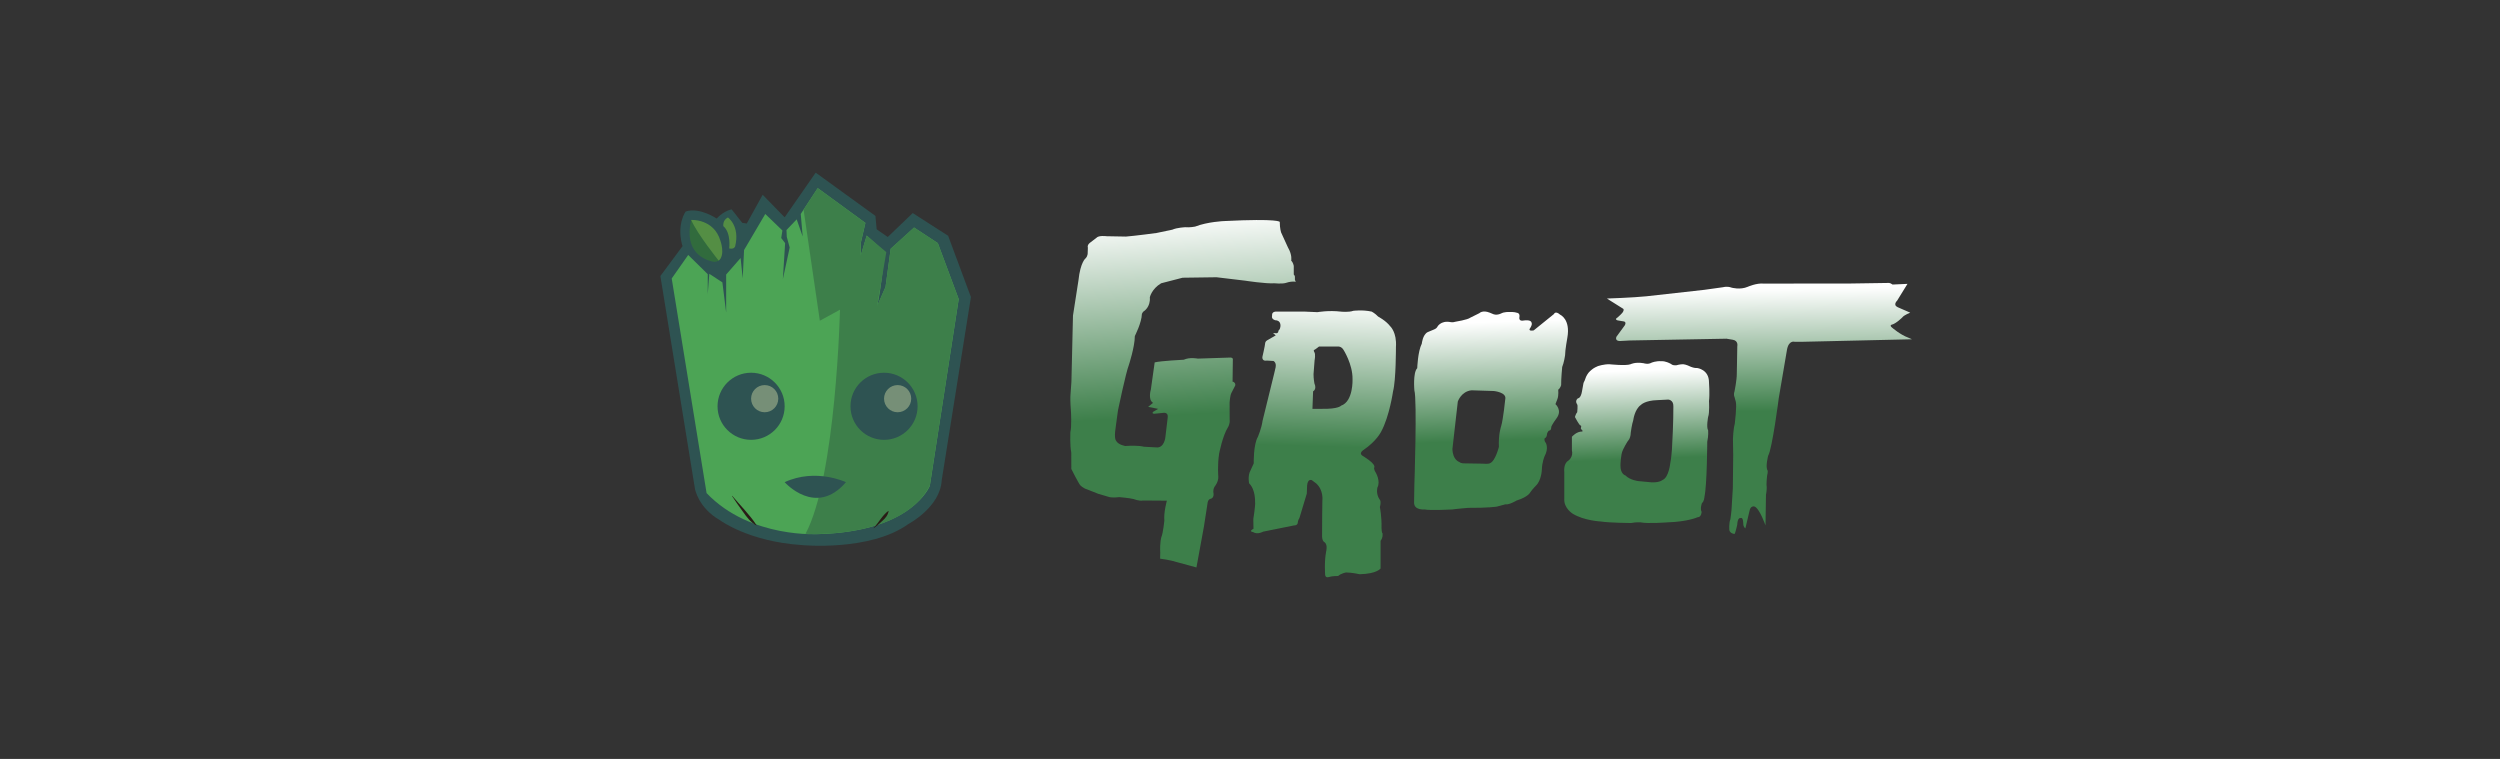 <?xml version="1.0" encoding="UTF-8"?>
<svg id="Layer_1" data-name="Layer 1" xmlns="http://www.w3.org/2000/svg" xmlns:xlink="http://www.w3.org/1999/xlink" viewBox="0 0 849.96 258.03">
  <rect x="0" y="0" width="849.96" height="258.03" fill="#333333" stroke="none"/>
  <defs>
    <style>
      .cls-1 {
        fill: url(#linear-gradient);
      }

      .cls-1, .cls-2, .cls-3, .cls-4, .cls-5, .cls-6, .cls-7, .cls-8, .cls-9, .cls-10, .cls-11, .cls-12 {
        stroke-width: 0px;
      }

      .cls-2 {
        fill: url(#linear-gradient-4);
      }

      .cls-3 {
        fill: url(#linear-gradient-2);
      }

      .cls-4 {
        fill: url(#linear-gradient-3);
      }

      .cls-5 {
        fill: url(#linear-gradient-5);
      }

      .cls-6 {
        fill: #768f77;
      }

      .cls-7 {
        fill: #4ca455;
      }

      .cls-8 {
        fill: #291c16;
      }

      .cls-9 {
        fill: #548e44;
      }

      .cls-10 {
        fill: #2e5352;
      }

      .cls-11 {
        fill: #316b3d;
      }

      .cls-12 {
        fill: #3d7f4a;
      }
    </style>
    <linearGradient id="linear-gradient" x1="399.01" y1="72.96" x2="403.22" y2="140.99" gradientUnits="userSpaceOnUse">
      <stop offset="0" stop-color="#fff"/>
      <stop offset="1" stop-color="#3d7f4a"/>
    </linearGradient>
    <linearGradient id="linear-gradient-2" x1="450.71" y1="101.73" x2="449.26" y2="151.8" gradientUnits="userSpaceOnUse">
      <stop offset="0" stop-color="#fff"/>
      <stop offset="1" stop-color="#3d7f4a"/>
    </linearGradient>
    <linearGradient id="linear-gradient-3" x1="505.78" y1="109.51" x2="507.66" y2="161.8" gradientUnits="userSpaceOnUse">
      <stop offset="0" stop-color="#fff"/>
      <stop offset=".77" stop-color="#3d7f4a"/>
    </linearGradient>
    <linearGradient id="linear-gradient-4" x1="555.55" y1="125.97" x2="556.99" y2="164.61" gradientUnits="userSpaceOnUse">
      <stop offset="0" stop-color="#fff"/>
      <stop offset=".78" stop-color="#3d7f4a"/>
    </linearGradient>
    <linearGradient id="linear-gradient-5" x1="598.06" y1="98.17" x2="598.67" y2="141.5" gradientUnits="userSpaceOnUse">
      <stop offset="0" stop-color="#fff"/>
      <stop offset=".96" stop-color="#3d7f4a"/>
    </linearGradient>
  </defs>
  <path class="cls-10" d="m232.05,83.69l-7.53,10.15,11.75,72.32s1.11,6.48,8.49,10.69c0,0,9.68,7.24,27.73,8.46,0,0,23.23,2.28,36.31-7.13,0,0,10.91-5.72,11.37-14.93l9.93-62.25-7.75-20.84-12.03-7.72-8.5,8.14-3.77-2.63-.42-4.55-20.31-14.7-10.55,15.19-7.47-7.67-5.41,9.77-1.55-.24-3.58-4.56s-2.57.39-5.11,3.11c0,0-5.84-3.96-10.52-2.39,0,0-3,4-1.31,10.99l.24.79Z"/>
  <path class="cls-7" d="m240.23,167.66l-11.86-72.98,5.61-8,6.64,6.53v6.84l.53-6.96,4.45,2.91,1.28,10.27v-12.93l4.91-5.62.72,6.95.46-9.66,7.21-12.26,5.83,5.62-.41,2.55,1.33,1.74-.77,12.26,2.32-10.77-.99-3.64-.1-2.3,3.47-3.63,2.04,5.83-.66-7.66,5.77-8.79,16.22,11.84-1.58,6.84v4.21l2.02-6.75,6.05,5.53s-1.05,12.37-2.46,18.33l2.81-6.4,1.75-12.98,7.95-7.21,8.08,5.3,7.1,19.04-9.82,63.47s-5.93,15.43-37.39,16.4c0,0-23.52,1.73-38.5-13.91Z"/>
  <path class="cls-8" d="m248.94,168.57c2.45,2.95,6.26,6.76,8.27,9.99,0,0-.06.08-.06.08-1.97-1.08-3.31-2.87-4.56-4.66-1.29-1.75-2.53-3.53-3.72-5.34l.08-.06h0Z"/>
  <path class="cls-12" d="m273.2,71.26l5.53,37.78,6.85-3.74s-1.29,56.68-11.72,76.2c0,0,32.68,2.06,42.26-16.35l9.82-63.47-7.1-19.04-8.08-5.3-7.95,7.21-1.75,12.98-2.81,6.4,3.08-18.21-6.68-5.64-2.02,6.75v-4.21l1.58-6.84-16.22-11.84-4.79,7.3Z"/>
  <path class="cls-8" d="m297.01,179.5c1.79-1.89,2.91-4.23,5.01-5.81,0,0,.09.05.09.05-.2,1.38-1.07,2.43-2.07,3.3-.93.91-1.92,1.75-2.95,2.53l-.07-.07h0Z"/>
  <path class="cls-10" d="m266.77,163.93s10.58,12,20.84,0c0,0-10.26-4.89-20.84,0Z"/>
  <circle class="cls-10" cx="255.36" cy="138.13" r="11.41"/>
  <circle class="cls-10" cx="300.56" cy="138.13" r="11.41"/>
  <circle class="cls-6" cx="259.98" cy="135.54" r="4.62"/>
  <circle class="cls-6" cx="305.18" cy="135.54" r="4.62"/>
  <path class="cls-11" d="m242.35,88.95c-2.9-.62-9.92-3.25-7.36-14.16,0,0,10.92-.38,10.14,12.51-.02.28-.1.56-.27.78,0,0,0,.01-.01.02-.58.76-1.57,1.06-2.5.86Z"/>
  <path class="cls-9" d="m244.34,88.6s-7.19-8.9-9.35-13.82c0,0,7.71-.49,9.95,7.11,0,0,1.74,4.82-.6,6.71Z"/>
  <path class="cls-9" d="m247.92,84.45s.72-5.23-2-7.57c0,0-.33-2,1.56-2.95,0,0,4.18,2.9,2.45,9.86,0,0-.36,1.07-2,.67Z"/>
  <g>
    <path class="cls-1" d="m440.54,95.66s-.39-.28-.29-1.12-.29-1.06-.39-1.21v-2.93s-.21-1.21-.87-1.76c0,0,.44-1.88-1.11-4.52l-2.34-5.13s-.44-1.33-.44-3.53c0,0,.07-1.25-18.96-.3,0,0-5.59.22-9.83,1.88,0,0-1.87.36-3.28.21,0,0-2.82.1-4.47.84l-5.41,1.13s-7.34.98-10.33,1.21l-6.63-.12s-2.66-.38-3.45.57l-2.03,1.55s-1.17.72-.85,1.8l-.06,1.65s.11,1.07-.69,1.92c0,0-1.79,1.25-2.45,7.52l-1.86,11.97-.53,22.44-.35,5.03s-.09,1.63.19,5.1c0,0,.3,5.17-.2,7.06,0,0-.19,4.54.31,6.94l.02,5.58s2.59,5.15,3.08,5.58c0,0,.9.95,2.25,1.35l3.84,1.52,3.83,1.12s1.13.28,3.33,0c0,0,3.34.28,4.92.67,0,0,1.75.75,3.15.48l8.08.06s-1.13,4.1-.85,6.76c0,0-.4,4.09-1.02,5.64,0,0-.56,1.68-.38,5.28l-.04,2.04s3.26.37,6.04,1.26l6.31,1.72,2.53-13.84,1.24-7.99s.06-1.18.94-1.49c0,0,1.21-.08,1.12-1.76,0,0-.36-1.06.29-2.32,0,0,1.42-1.64,1.31-3.47,0,0-.33-4.01.28-7.81,0,0,1.15-6.06,3.03-9.03,0,0,.72-1.11.55-2.6l-.02-5.78s.14-2.43.66-3.33l1.23-2.39s.31-.79-.6-1.29l-.28-.05.09-7.4s.22-.77-.81-.81l-11.11.36s-2.7-.57-4.76.38c0,0-7.82.38-9.89.91l-1.3,9.22s-1.07,3.48.75,4.53l-1.67,1.36,3.39.69-1.69,1s-.65.61.39.66l3.02-.3s1.82-.38,1.53,1.63l-.78,6.6s-.34,3.91-3.24,3.5l-4.08-.22s-1.63-.57-6.29-.25c0,0-2.45-.35-3.19-1.85,0,0-.69-.65-.14-4.24l.83-6.08s2.68-12.84,3.67-15.31c0,0,2.05-6.23,2.05-9.91,0,0,2.33-4.5,2.4-7.51,0,0,.33-.8.73-.96,0,0,2.24-1.41,1.97-4.69,0,0,.59-2.84,3.84-4.77l7.3-1.89,11.54-.16,9.78,1.17s6.96,1.08,9.87.88c0,0,2.54.25,3.83-.1.05-.01.09-.03.13-.04,1.25-.41,2.18-.49,3.13-.41,0,0,.2.07.21-.08Z"/>
    <path class="cls-3" d="m472.64,110.92c-1.46-1.92-4.1-3.29-4.1-3.29-.97-1.05-2.16-1.68-2.16-1.68-3.11-.7-6.27-.28-6.27-.28-1.53.56-4.19.28-4.19.28-4.22-.51-8,.18-8,.18l-4.11-.18h-10.2c-1.36.14-1.12,1.38-1.12,1.38-.35,1.24,1.08,1.55,1.08,1.55,1.17.03,1.48.7,1.48.7.66,1.07,0,2.39,0,2.39,0,0-.44.33-.44.73s-.5.6-.5.6l-1.3-.07.92.8-2.9,1.66c-.62.35-.68.88-.68.88-.06.98-.98,4.86-.98,4.86-.03,1.54,1.48,1.16,1.48,1.16l2.33.14c1.17.7.66,2.37.66,2.37l-.43,1.86-3.97,16.15c-.31,2.44-1.59,5.44-1.59,5.44-1.55,2.62-1.4,8.99-1.4,8.99l-1.4,3.05c-.61,1.84-.16,3.75-.16,3.75,2.21,2.15,2.01,6.28,2.01,6.28.21.92-.59,5.82-.59,5.82l.05,3.35s-.78.36-.84.69c-.07.33.66.4.66.4,1.59,1.01,3.43-.12,3.43-.12l10.45-2.11c1.35,0,1.35-.89,1.35-.89,0-.78.59-1.7.59-1.7l2.49-8.26.1-2.69c.21-2.53,1.6-1.87,1.6-1.87l1.52,1.14c2.56,2.35,2.07,5.8,2.07,5.8,0,0-.14,10.37-.1,12.17.03,1.8.93,2.06.93,2.06,1.04.88.45,3.12.45,3.12-.69,3.6-.33,7.98-.33,7.98.21,1.07,1.17.69,1.17.69,1.27-.41,3.23-.37,3.23-.37,1.04-.92,2.7-1.2,2.7-1.2,1.95,0,4.65.6,4.65.6,5.84-.14,7.09-1.95,7.09-1.95v-9.41c.94-1.2.65-2.6.65-2.6-.28,0-.33-1.81-.33-1.81.1-3.9-.56-7.05-.56-7.05.61-2.26-.14-2.66-.14-2.66-1.27-1.95-.7-3.99-.7-3.99,1.17-2.19-.58-5.12-.58-5.12-.82-1.28-.47-1.74-.47-1.74.51-1.32-4.08-3.99-4.08-3.99-1.28-.86.37-1.91.37-1.91,4.5-3.03,6.04-6.25,6.04-6.25,2.82-5.16,4.04-13.7,4.04-13.7,1.02-3.89.98-15.04.98-15.04.35-5.05-1.95-7.09-1.95-7.09Zm-16.69,27s-.86,1.2-6.66,1.08h-3.08l.22-5.96s1.35-.61.44-2.71c0,0-.31-1.71-.29-3.15l.36-4.69s.44-2.09-.13-2.84c0,0-.33-.58,0-.68.32-.1,1.64-1.16,1.64-1.16h6.33s1.17-.17,1.95,1.07c0,0,3.19,4.93,3.11,10.06,0,0,.31,7.53-3.89,8.98Z"/>
    <path class="cls-4" d="m530.44,107c-1.68-1.48-2.11-.24-2.11-.24l-6.89,5.57c-1.8.35-1.39-.5-1.39-.5,1.15-1.63.63-2.19.63-2.19-.23-1.05-2.55-.68-2.55-.68-1.97.44-1.55-1.15-1.55-1.15.23-1.37-.75-1.45-.75-1.45-1.03-.37-2.39-.28-2.39-.28-2.17-.09-2.96.44-2.96.44-1.68.84-2.79.28-2.79.28l-1.2-.5c-2.44-.98-3.52.17-3.52.17l-3.1,1.54c-.85.7-5.07,1.38-5.07,1.38-.89.29-1.55.13-1.55.13-3.55-.7-4.64,1.71-4.64,1.71-.26.49-1.09.8-1.09.8l-2.16.9c-1.69.9-1.97,3.9-1.97,3.9-1.37,2.7-1.55,8.34-1.55,8.34-1.51,1.5-.98,7.53-.98,7.53.98,3.17,0,32.35,0,32.35l-.09,5.85c-.03,2.66,3.59,2.31,3.59,2.31,1.81.39,9.44,0,9.44,0,.73-.15,5.34-.55,5.34-.55,6.89.05,9.76-.42,9.76-.42l2.91-.78c1.24.25,3.78-1.28,3.78-1.28,4.11-1.29,4.71-2.85,4.71-2.85.78-1.1,1.95-2.28,1.95-2.28,1.85-1.81,1.96-5.42,1.96-5.42.06-2.5.91-4.49.91-4.49,1.51-2.77.44-4.56.44-4.56-.72-.83-.4-1.54-.4-1.54.74-.35.76-1.16.76-1.16.08-1.07.71-1.47.71-1.47.83-.02.77-1.21.77-1.21.15-.76,1.85-3.05,1.85-3.05,1.98-2.69-.42-4.75-.42-4.75,0,0,.23-.55.68-1.77.46-1.21.26-3.14.26-3.14.77-.57,1-1.56,1-1.56-.04-2.08.35-6.15.35-6.15.6-1.4.98-3.93.98-3.93,0-1.81.77-6.01.77-6.01,1.14-6.33-2.43-7.84-2.43-7.84Zm-18.67,28.7s-.72,6.99-1.4,9.18c0,0-.97,2.69-.77,7.05,0,0-1.18,4.86-3.04,5.56,0,0-.35.34-2.5.15l-6.7-.11s-1.03-.15-1.19-.46c0,0-2.26-.57-2.37-4.41l1.83-16.13s1.14-3.45,4.66-3.83l7.58.24s4.42.41,3.9,2.76Z"/>
    <path class="cls-2" d="m581.03,136.36c.3-2.38,0-6.4,0-6.4,0-4.36-4.01-4.84-4.01-4.84-.91.1-2.12-.4-2.12-.4-1.68-.83-2.51-.87-2.51-.87-.92-.11-2.53.35-2.53.35-1.34.08-1.68-.43-1.68-.43-2.09-1.15-3.23-.96-3.23-.96-2.06-.16-3.51.52-3.51.52-1.17.68-2.62.16-2.62.16-2.93-.5-4.48.35-4.48.35-1.54.59-7.14,0-7.14,0-1.9-.05-3.89.61-3.89.61-1.64.69-1.97,1.09-2.69,1.7-.73.6-1.37,1.84-1.48,2.2-.1.35-.41,1.1-.41,1.1-.42.71-.42,1.07-.42,1.07l-.44,2.42c-.41,2.59-1.42,2.48-1.42,2.48-1.17.99-.22,2.09-.22,2.09.24.27,0,2.63,0,2.63-.5.54-.78,1.64-.78,1.64,0,0,1.45,2.79,1.89,2.87.44.09.16.72.16.72-.16.42.18.66.18.66.5.31.32.68.32.68-2.03-.07-3.58,1.79-3.58,1.79v4.56c.58,2.34-1.24,3.58-1.24,3.58-1.7.99-1.35,3.8-1.35,3.8v9.22c-.17,3.17,2.9,5.01,2.9,5.01,3.83,2.36,9.61,2.64,9.61,2.64,2.67.43,10.18.51,10.18.51,1.65-.35,3.27-.23,3.27-.23,2.37.51,9.12,0,9.12,0,6.92-.21,10.24-1.74,10.24-1.74,1.34,0,1.37-1.82,1.37-1.82-.61-1.09.12-3,.12-3,.76-.53.84-2.11.84-2.11.88-3.86.96-18.76.96-18.76.47-2.06.3-3.85.3-3.85-.69-1.06,0-4.59,0-4.59.52-1.28.29-5.36.29-5.36Zm-12.6,16.46s-.25,3.37-.56,4.61c0,0-.48,4.9-2.61,5.74,0,0-.94.95-3.82.81l-4.37-.41s-2.85-.28-4.44-1.92c0,0-1.75-.42-1.7-3.43,0,0,.07-3.69.8-5.16l.11-.24s1.18-2.47,2.1-3.55c0,0,.51-.93.51-2.31,0,0,.36-2.72.84-4.13,0,0,.44-3.67,2.59-5.16,0,0,1.38-1.52,5.59-1.63l3.71-.19s1.82.08,1.74,2.33c0,0,.05,5.67-.49,14.64Z"/>
    <path class="cls-5" d="m587.14,115.15l-33.1.61-3.06.17s-2,.22-1.45-1.39l2.9-3.97s.61-1.06-.31-1.28l-2.11-.35s-.54-.11-.59-.39c0,0-.17-.2.59-.67,0,0,1.82-1.56,1.88-2.08,0,0,.43-.69-.29-.98l-5.28-3.32s8.97-.3,13.38-.76l19.73-2.2,6.45-.9s1.32-.41,2.81.15c0,0,2.92.85,5.53-.29,0,0,3-1.33,5.4-1.08l29.58-.03,12.66-.19s.7-.16,1.57.54l5.08-.23-3.52,5.71s-1.57,1.44.23,2.24l4.22,1.84s-2.17.87-2.64,1.57c0,0-2.17,2.2-3.71,2.54,0,0-.75.21.15.95,0,0,2.82,2.46,5.49,3.41l1.33.58-37.05.85h-2.88s-2.04-.65-2.61,2.86l-2.76,16.24s-2.23,17.36-3.61,19.62c0,0-1.02,3.83-.2,5.01,0,0,.19.41-.16,1.77,0,0-.34,2.83-.14,3.85,0,0,.05,1.27-.25,2.68l-.16,10.42s-2.01-5.84-3.77-6.45c0,0-1.39-.37-1.68,1.56l-1.39,5.87s-.67-.37-.72-1.51c0,0,.05-2.42-.91-1.99,0,0-1.04-.31-1.14,2.26,0,0-.63,2.9-.92,3.15,0,0-1.5-.11-1.76-1.28,0,0-.21-2.34.34-3.68,0,0,.45-3.01.45-4.19l.39-6.37.13-11.31-.09-5.54s.13-3.43.62-5.07c0,0,.75-6.1.35-7.51l-.45-1.66s-.4-.69.02-1.88c0,0,.8-3.94.77-6l.17-9.35s.44-1.86-1.54-2.19l-1.98-.33Z"/>
  </g>
</svg>